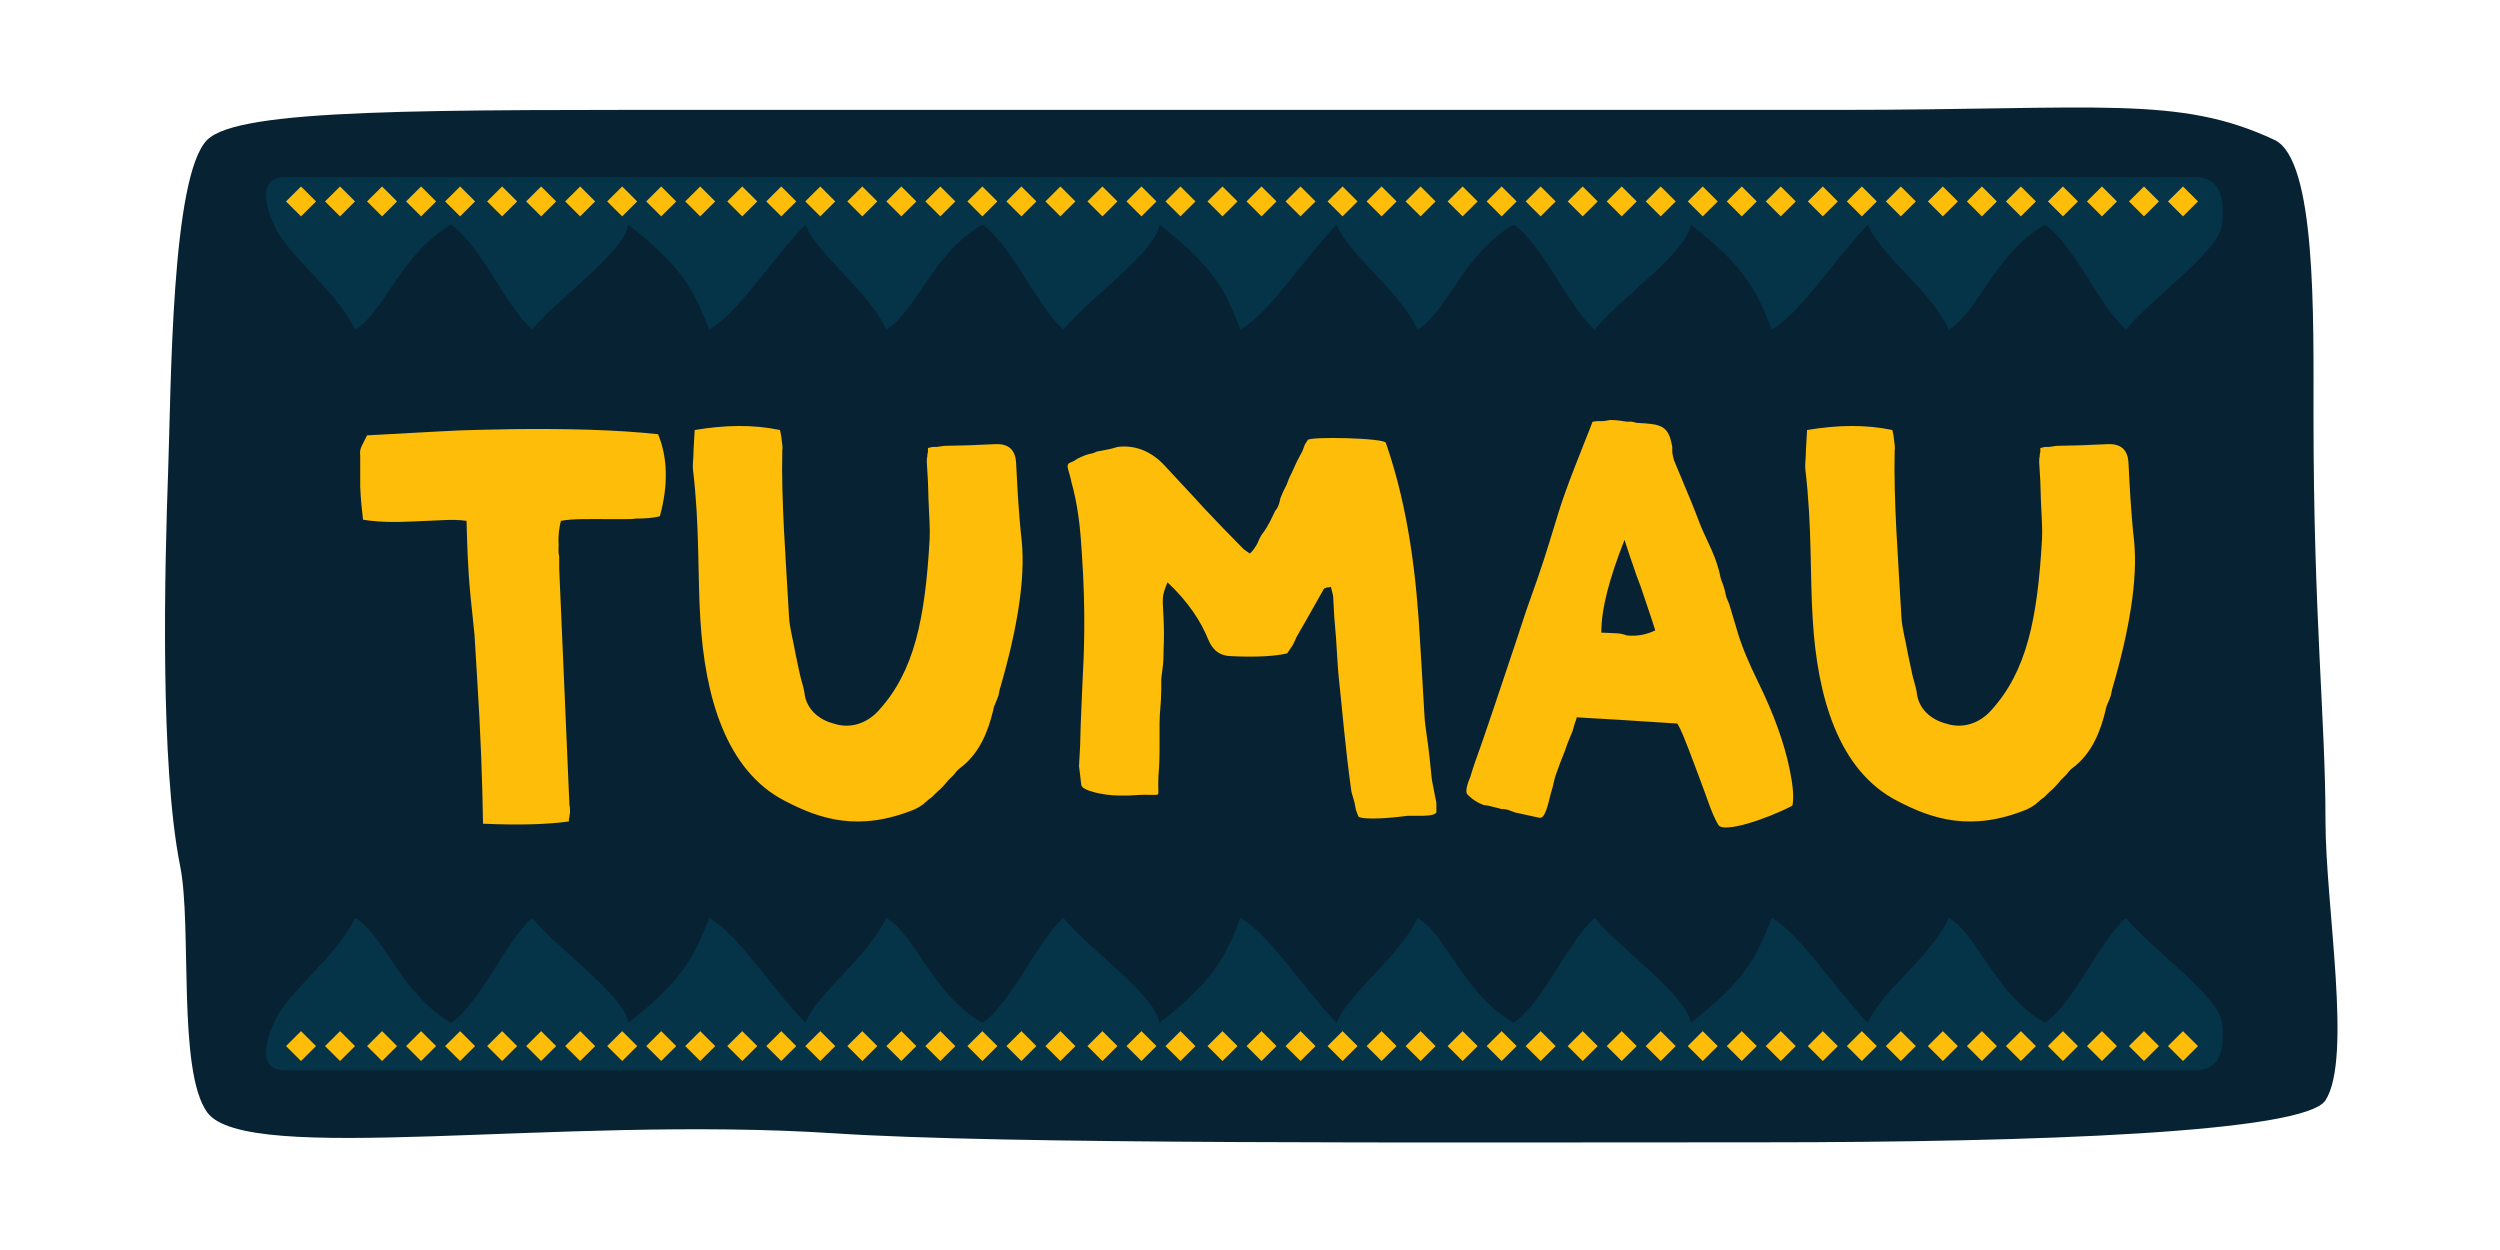 <?xml version="1.0" encoding="UTF-8"?>
<svg width="1000px" height="500px" viewBox="0 0 1000 500" version="1.1" xmlns="http://www.w3.org/2000/svg" xmlns:xlink="http://www.w3.org/1999/xlink">
    <!-- Generator: Sketch 52.2 (67145) - http://www.bohemiancoding.com/sketch -->
    <title>Artboard</title>
    <desc>Created with Sketch.</desc>
    <g id="Artboard" stroke="none" stroke-width="1" fill="none" fill-rule="evenodd">
        <g id="Group" transform="translate(66, 43)">
            <path d="M16.87,12.965 C29.607,0.226 104.484,0.96 229.303,0.96 C448.936,0.96 448.936,0.96 668.57,0.96 C774.186,0.96 805.39,-5.042 843.796,12.965 C860.556,20.823 859.399,83.794 859.399,123.41 C859.399,203.847 864.199,244.659 864.199,285.476 C864.199,319.089 875.001,380.314 864.199,397.121 C855.931,409.986 749.021,413.928 638.565,413.928 C500.544,413.928 336.6,414.82 267.709,410.326 C157.292,403.123 32.473,423.532 16.87,401.923 C4.878,385.314 10.87,327.493 6.069,303.483 C-2.068,262.787 -0.146,184.633 1.268,145.019 C2.468,111.405 2.468,27.371 16.87,12.965 Z" id="Rectangle" fill="#072232" fill-rule="nonzero"></path>
            <path d="M127.207,286.482 C126.979,270.631 126.297,250.251 124.705,225.795 L123.796,210.849 L122.204,195.451 C121.067,183.676 120.839,173.712 120.612,165.334 C117.428,164.881 114.244,164.881 110.151,165.107 L99.917,165.56 C91.503,166.013 84.68,165.787 79.222,164.881 C78.768,161.258 78.313,156.955 78.085,151.747 L78.085,139.066 C77.858,137.934 78.085,136.575 78.768,135.216 L80.814,131.14 L109.923,129.555 C121.067,128.876 131.073,128.876 139.26,128.649 C161.091,128.423 180.422,128.876 197.25,130.687 C201.116,140.198 201.344,151.068 197.933,163.522 C195.204,164.201 192.02,164.428 188.381,164.428 C187.017,164.654 185.197,164.654 183.378,164.654 L178.602,164.654 C169.506,164.654 163.138,164.428 158.362,165.334 C157.68,168.051 157.225,171.221 157.453,174.844 C157.453,176.203 157.225,177.788 157.68,179.6 L157.68,184.355 L161.774,279.01 C162.001,279.689 162.001,280.821 162.001,281.953 L161.774,283.765 C161.546,284.444 161.546,285.124 161.546,285.577 C153.587,286.709 141.989,287.162 127.207,286.482 Z M305.177,136.236 C305.632,136.01 306.315,136.01 306.998,135.784 L308.591,135.784 L311.777,135.332 L321.79,135.106 L332.031,134.655 C337.493,134.429 340.224,136.913 340.452,142.334 C340.907,150.918 341.362,161.534 342.727,173.732 C344.093,188.414 341.134,208.065 333.852,232.912 L333.397,235.171 L332.714,236.978 C332.031,238.559 331.349,240.14 331.349,240.818 C329.3,249.401 325.887,258.436 317.922,264.309 C317.011,264.987 316.329,265.89 315.646,266.794 L313.37,269.052 C311.549,271.311 310.184,272.666 308.819,273.796 L306.77,275.829 C305.86,276.506 305.177,276.958 304.495,277.636 C302.902,279.217 301.081,280.12 299.716,280.798 C277.413,289.833 261.938,284.638 248.056,277.41 C224.161,265.212 215.968,235.171 214.147,204.903 C213.009,187.51 213.92,167.633 211.189,144.819 C210.961,142.786 211.416,140.302 211.416,137.139 L211.871,129.008 C223.933,126.975 235.312,126.749 246.008,129.008 L246.463,131.266 L246.69,133.073 C246.918,134.88 247.146,136.236 246.918,137.139 C246.463,157.468 248.284,179.83 249.649,204.225 C249.877,208.065 251.242,213.034 252.38,219.359 L253.973,226.813 C254.656,229.75 255.566,232.234 255.793,234.267 C256.476,240.366 261.255,244.883 267.627,246.465 C273.772,248.497 280.599,246.69 285.606,241.043 C299.716,225.458 304.039,204.677 305.86,172.602 C306.088,168.31 305.632,163.115 305.405,157.017 L305.177,149.563 L304.722,141.883 C304.722,141.205 304.722,140.302 304.95,139.398 L304.95,138.72 L305.177,137.817 L305.177,136.236 Z M508.557,281.979 C507.65,283.333 504.246,283.333 500.842,283.333 L496.985,283.333 L493.128,283.784 C487.228,284.461 477.244,284.912 477.244,283.333 L476.336,280.851 L475.882,278.369 C475.429,276.338 474.748,274.759 474.521,273.405 C472.025,255.355 470.89,240.689 469.529,228.279 C469.075,223.992 468.848,218.577 468.394,212.034 L467.714,203.911 L467.26,195.563 C467.26,195.112 467.033,194.435 466.806,193.532 L466.352,191.727 L465.444,191.953 L464.764,191.953 C464.31,192.179 463.856,192.404 463.629,192.404 L456.368,205.265 L452.738,211.583 L451.149,214.967 L448.88,218.352 C444.115,219.48 436.854,219.931 426.87,219.48 C422.105,219.48 419.155,217.223 417.34,212.936 C414.39,205.491 409.171,197.594 401.002,189.922 C398.733,195.563 398.96,195.563 399.414,204.137 C399.64,208.198 399.64,212.711 399.414,217.675 C399.414,219.48 399.414,221.962 398.96,224.895 L398.506,228.505 L398.506,232.566 C398.506,237.756 397.825,242.268 397.825,245.878 L397.825,253.324 C397.825,259.867 397.825,262.124 397.371,267.313 C397.144,272.051 397.598,274.759 397.144,274.759 C396.464,275.21 392.606,274.759 389.43,274.984 L385.572,275.21 L381.488,275.21 C375.361,275.21 366.512,273.179 366.512,270.923 L366.285,269.118 L366.058,267.087 L365.604,263.477 L366.058,255.129 L366.285,246.781 L366.965,230.536 C367.646,218.577 368.327,200.978 366.739,178.415 C366.285,171.646 365.831,163.072 363.335,152.694 L362.654,150.212 C361.746,145.248 359.931,142.991 361.973,142.089 L363.562,141.412 L364.923,140.51 C367.192,139.381 368.781,138.705 371.277,138.253 L372.865,137.576 L374.227,137.351 C376.723,136.899 378.992,136.448 381.034,135.771 C388.068,134.869 394.422,137.576 399.414,142.766 C403.725,147.504 409.398,153.37 415.297,159.914 L423.239,168.262 L431.408,176.61 L433.904,178.415 C435.039,177.513 435.946,176.159 436.854,174.58 L437.761,172.549 C438.215,171.646 438.669,170.744 439.123,170.293 C441.619,166.908 442.753,163.975 444.115,161.267 C445.023,160.365 445.703,158.786 446.157,156.304 L447.292,153.596 L448.653,150.888 C449.107,149.76 449.561,148.181 450.695,146.15 L452.738,141.638 L455.007,137.351 L455.914,134.869 L457.049,133.064 C457.049,131.484 488.362,132.161 488.362,134.192 C497.666,161.042 500.616,188.794 501.977,212.711 L502.885,227.828 L503.792,243.396 C504.019,247.683 505.154,253.324 505.835,260.093 L506.742,268.892 L508.331,277.015 C508.557,277.692 508.557,278.369 508.557,279.046 L508.557,281.979 Z M621.356,286.972 C618.395,281.988 617.029,276.551 613.612,267.717 L609.513,256.843 C607.919,252.765 606.552,249.141 604.958,246.422 C587.421,245.29 573.756,244.384 564.646,243.931 C564.646,244.384 564.419,245.063 563.963,246.196 L563.052,249.367 L561.002,254.351 C559.864,257.976 558.269,261.374 557.358,264.092 C556.903,265.451 556.22,267.037 555.764,268.849 L555.081,271.794 L554.398,274.06 C553.259,278.364 552.12,285.16 549.387,284.027 L540.049,281.988 L538.227,281.309 C536.633,280.629 535.494,280.629 534.583,280.629 L532.989,280.176 L531.167,279.723 C529.573,279.27 528.207,279.043 527.523,279.043 C525.018,278.137 522.968,276.778 521.146,274.966 C519.324,273.607 522.285,267.49 522.057,267.943 C523.196,264.092 524.79,259.561 526.84,253.898 L531.623,239.853 L540.049,214.708 L544.377,201.569 L548.932,188.656 C552.576,178.236 555.081,169.401 557.358,162.152 C558.725,157.621 561.002,151.278 563.735,144.255 L567.379,134.968 C569.429,129.984 570.568,126.812 571.023,125.68 L572.845,125.453 L574.667,125.453 C576.262,125.453 577.4,125 578.311,125 C580.133,125 582.183,125.227 584.916,125.68 L586.738,125.68 C587.421,125.906 588.104,125.906 588.56,126.133 L592.204,126.359 C598.125,126.812 601.086,127.718 602.453,133.608 L602.908,135.647 L602.908,137.459 C602.908,138.819 603.364,139.951 603.591,141.084 L609.057,154.223 C611.107,158.98 612.701,163.284 614.296,167.362 C616.801,173.478 620.673,179.821 622.267,188.203 C622.495,189.336 623.406,190.921 623.861,192.96 L624.544,195.905 L625.683,198.624 L628.871,209.271 C630.693,215.614 633.654,222.41 637.07,229.432 C643.675,242.798 647.775,254.578 649.824,264.545 C651.191,271.115 651.646,275.872 650.963,279.27 C640.487,284.707 623.406,290.37 621.356,286.972 Z M584.734,211.178 C589.144,211.63 592.858,210.725 596.108,209.141 C594.947,205.295 592.858,199.413 590.305,191.72 L588.68,187.421 L587.055,182.67 C585.662,178.824 584.734,175.656 583.805,172.941 C577.77,188.326 574.52,200.318 574.52,210.046 L579.627,210.273 C581.948,210.273 583.573,210.725 584.734,211.178 Z M750.127,136.236 C750.582,136.01 751.265,136.01 751.947,135.784 L753.54,135.784 L756.726,135.332 L766.74,135.106 L776.981,134.655 C782.442,134.429 785.173,136.913 785.401,142.334 C785.856,150.918 786.311,161.534 787.677,173.732 C789.042,188.414 786.084,208.065 778.801,232.912 L778.346,235.171 L777.663,236.978 C776.981,238.559 776.298,240.14 776.298,240.818 C774.25,249.401 770.836,258.436 762.871,264.309 C761.961,264.987 761.278,265.89 760.595,266.794 L758.319,269.052 C756.499,271.311 755.133,272.666 753.768,273.796 L751.72,275.829 C750.809,276.506 750.127,276.958 749.444,277.636 C747.851,279.217 746.03,280.12 744.665,280.798 C722.362,289.833 706.887,284.638 693.005,277.41 C669.11,265.212 660.917,235.171 659.097,204.903 C657.959,187.51 658.869,167.633 656.138,144.819 C655.91,142.786 656.366,140.302 656.366,137.139 L656.821,129.008 C668.882,126.975 680.261,126.749 690.957,129.008 L691.412,131.266 L691.64,133.073 C691.867,134.88 692.095,136.236 691.867,137.139 C691.412,157.468 693.233,179.83 694.598,204.225 C694.826,208.065 696.191,213.034 697.329,219.359 L698.922,226.813 C699.605,229.75 700.515,232.234 700.743,234.267 C701.426,240.366 706.205,244.883 712.577,246.465 C718.721,248.497 725.549,246.69 730.555,241.043 C744.665,225.458 748.989,204.677 750.809,172.602 C751.037,168.31 750.582,163.115 750.354,157.017 L750.127,149.563 L749.672,141.883 C749.672,141.205 749.672,140.302 749.899,139.398 L749.899,138.72 L750.127,137.817 L750.127,136.236 Z" id="Tumau" fill="#FDBD08"></path>
            <g id="Group-3" transform="translate(40, 27)" fill-rule="nonzero">
                <path d="M215.982,42.725 L216.166,42.725 C221.068,30.753 241.351,16.403 248.527,0.863 C260.487,8.035 266.49,30.69 286.714,42.725 L287.141,42.725 C299.056,34.204 308.616,10.411 319.363,0.863 C328.927,12.812 356.349,31.901 357.766,42.725 L357.959,42.725 C379.42,26.01 384.212,16.42 390.199,0.863 C402.172,8.043 412.951,26.082 428.49,42.725 L428.674,42.725 C433.576,30.753 453.859,16.403 461.035,0.863 C472.996,8.035 478.999,30.69 499.223,42.725 L499.649,42.725 C511.565,34.204 521.124,10.411 531.871,0.863 C541.436,12.812 568.857,31.901 570.274,42.725 L570.467,42.725 C591.928,26.01 596.721,16.42 602.708,0.863 C614.681,8.043 625.46,26.082 640.999,42.725 L641.183,42.725 C646.085,30.753 666.367,16.403 673.544,0.863 C685.504,8.035 691.507,30.69 711.731,42.725 L712.157,42.725 C724.073,34.204 733.633,10.411 744.38,0.863 C753.944,12.812 781.366,31.901 782.783,42.725 L782.799,42.725 C784.4,55.484 780.798,61.863 771.994,61.863 C731.173,61.863 31.978,61.863 8.404,61.863 C-0.4,61.863 -2.001,55.484 3.602,42.725 L3.657,42.725 C8.56,30.753 28.842,16.403 36.018,0.863 C47.979,8.035 53.982,30.69 74.206,42.725 L74.632,42.725 C86.548,34.204 96.107,10.411 106.855,0.863 C116.419,12.812 143.841,31.901 145.258,42.725 L145.451,42.725 C166.911,26.01 171.704,16.42 177.691,0.863 C189.664,8.043 200.443,26.082 215.982,42.725 Z" id="Combined-Shape" fill="#053348" transform="translate(391.751, 31.363) scale(1, -1) translate(-391.751, -31.363) "></path>
                <path d="M14.407,4.588 L20.41,10.569 L14.407,16.549 L8.404,10.569 L14.407,4.588 Z M62.432,4.588 L68.435,10.569 L62.432,16.549 L56.429,10.569 L62.432,4.588 Z M110.456,4.588 L116.459,10.569 L110.456,16.549 L104.453,10.569 L110.456,4.588 Z M158.481,4.588 L164.484,10.569 L158.481,16.549 L152.478,10.569 L158.481,4.588 Z M206.505,4.588 L212.508,10.569 L206.505,16.549 L200.502,10.569 L206.505,4.588 Z M254.53,4.588 L260.533,10.569 L254.53,16.549 L248.527,10.569 L254.53,4.588 Z M302.554,4.588 L308.557,10.569 L302.554,16.549 L296.551,10.569 L302.554,4.588 Z M350.579,4.588 L356.582,10.569 L350.579,16.549 L344.576,10.569 L350.579,4.588 Z M398.603,4.588 L404.606,10.569 L398.603,16.549 L392.6,10.569 L398.603,4.588 Z M446.628,4.588 L452.631,10.569 L446.628,16.549 L440.625,10.569 L446.628,4.588 Z M494.652,4.588 L500.655,10.569 L494.652,16.549 L488.649,10.569 L494.652,4.588 Z M542.677,4.588 L548.68,10.569 L542.677,16.549 L536.674,10.569 L542.677,4.588 Z M590.701,4.588 L596.704,10.569 L590.701,16.549 L584.698,10.569 L590.701,4.588 Z M638.726,4.588 L644.729,10.569 L638.726,16.549 L632.723,10.569 L638.726,4.588 Z M686.75,4.588 L692.753,10.569 L686.75,16.549 L680.747,10.569 L686.75,4.588 Z M30.015,4.588 L36.018,10.569 L30.015,16.549 L24.012,10.569 L30.015,4.588 Z M78.04,4.588 L84.043,10.569 L78.04,16.549 L72.037,10.569 L78.04,4.588 Z M126.064,4.588 L132.067,10.569 L126.064,16.549 L120.061,10.569 L126.064,4.588 Z M174.089,4.588 L180.092,10.569 L174.089,16.549 L168.086,10.569 L174.089,4.588 Z M222.113,4.588 L228.116,10.569 L222.113,16.549 L216.11,10.569 L222.113,4.588 Z M270.138,4.588 L276.141,10.569 L270.138,16.549 L264.135,10.569 L270.138,4.588 Z M318.162,4.588 L324.165,10.569 L318.162,16.549 L312.159,10.569 L318.162,4.588 Z M366.187,4.588 L372.19,10.569 L366.187,16.549 L360.184,10.569 L366.187,4.588 Z M414.211,4.588 L420.214,10.569 L414.211,16.549 L408.208,10.569 L414.211,4.588 Z M462.236,4.588 L468.239,10.569 L462.236,16.549 L456.233,10.569 L462.236,4.588 Z M510.26,4.588 L516.263,10.569 L510.26,16.549 L504.257,10.569 L510.26,4.588 Z M558.285,4.588 L564.288,10.569 L558.285,16.549 L552.282,10.569 L558.285,4.588 Z M606.309,4.588 L612.312,10.569 L606.309,16.549 L600.306,10.569 L606.309,4.588 Z M654.334,4.588 L660.337,10.569 L654.334,16.549 L648.331,10.569 L654.334,4.588 Z M702.358,4.588 L708.361,10.569 L702.358,16.549 L696.355,10.569 L702.358,4.588 Z M734.775,4.588 L740.778,10.569 L734.775,16.549 L728.772,10.569 L734.775,4.588 Z M46.824,4.588 L52.827,10.569 L46.824,16.549 L40.821,10.569 L46.824,4.588 Z M94.848,4.588 L100.851,10.569 L94.848,16.549 L88.845,10.569 L94.848,4.588 Z M142.873,4.588 L148.876,10.569 L142.873,16.549 L136.87,10.569 L142.873,4.588 Z M190.897,4.588 L196.9,10.569 L190.897,16.549 L184.894,10.569 L190.897,4.588 Z M238.922,4.588 L244.925,10.569 L238.922,16.549 L232.919,10.569 L238.922,4.588 Z M286.946,4.588 L292.949,10.569 L286.946,16.549 L280.943,10.569 L286.946,4.588 Z M334.971,4.588 L340.974,10.569 L334.971,16.549 L328.968,10.569 L334.971,4.588 Z M382.995,4.588 L388.998,10.569 L382.995,16.549 L376.992,10.569 L382.995,4.588 Z M431.02,4.588 L437.023,10.569 L431.02,16.549 L425.017,10.569 L431.02,4.588 Z M479.044,4.588 L485.047,10.569 L479.044,16.549 L473.041,10.569 L479.044,4.588 Z M527.069,4.588 L533.072,10.569 L527.069,16.549 L521.066,10.569 L527.069,4.588 Z M575.093,4.588 L581.096,10.569 L575.093,16.549 L569.09,10.569 L575.093,4.588 Z M623.118,4.588 L629.121,10.569 L623.118,16.549 L617.115,10.569 L623.118,4.588 Z M671.142,4.588 L677.145,10.569 L671.142,16.549 L665.139,10.569 L671.142,4.588 Z M719.167,4.588 L725.17,10.569 L719.167,16.549 L713.164,10.569 L719.167,4.588 Z M751.583,4.588 L757.587,10.569 L751.583,16.549 L745.58,10.569 L751.583,4.588 Z M767.191,4.588 L773.194,10.569 L767.191,16.549 L761.188,10.569 L767.191,4.588 Z" id="Combined-Shape" fill="#FDBD08"></path>
            </g>
            <g id="Group-3" transform="translate(432, 355) scale(1, -1) translate(-432, -355) translate(40, 324)" fill-rule="nonzero">
                <path d="M215.982,42.725 L216.166,42.725 C221.068,30.753 241.351,16.403 248.527,0.863 C260.487,8.035 266.49,30.69 286.714,42.725 L287.141,42.725 C299.056,34.204 308.616,10.411 319.363,0.863 C328.927,12.812 356.349,31.901 357.766,42.725 L357.959,42.725 C379.42,26.01 384.212,16.42 390.199,0.863 C402.172,8.043 412.951,26.082 428.49,42.725 L428.674,42.725 C433.576,30.753 453.859,16.403 461.035,0.863 C472.996,8.035 478.999,30.69 499.223,42.725 L499.649,42.725 C511.565,34.204 521.124,10.411 531.871,0.863 C541.436,12.812 568.857,31.901 570.274,42.725 L570.467,42.725 C591.928,26.01 596.721,16.42 602.708,0.863 C614.681,8.043 625.46,26.082 640.999,42.725 L641.183,42.725 C646.085,30.753 666.367,16.403 673.544,0.863 C685.504,8.035 691.507,30.69 711.731,42.725 L712.157,42.725 C724.073,34.204 733.633,10.411 744.38,0.863 C753.944,12.812 781.366,31.901 782.783,42.725 L782.799,42.725 C784.4,55.484 780.798,61.863 771.994,61.863 C731.173,61.863 31.978,61.863 8.404,61.863 C-0.4,61.863 -2.001,55.484 3.602,42.725 L3.657,42.725 C8.56,30.753 28.842,16.403 36.018,0.863 C47.979,8.035 53.982,30.69 74.206,42.725 L74.632,42.725 C86.548,34.204 96.107,10.411 106.855,0.863 C116.419,12.812 143.841,31.901 145.258,42.725 L145.451,42.725 C166.911,26.01 171.704,16.42 177.691,0.863 C189.664,8.043 200.443,26.082 215.982,42.725 Z" id="Combined-Shape" fill="#053348" transform="translate(391.751, 31.363) scale(1, -1) translate(-391.751, -31.363) "></path>
                <path d="M14.407,4.588 L20.41,10.569 L14.407,16.549 L8.404,10.569 L14.407,4.588 Z M62.432,4.588 L68.435,10.569 L62.432,16.549 L56.429,10.569 L62.432,4.588 Z M110.456,4.588 L116.459,10.569 L110.456,16.549 L104.453,10.569 L110.456,4.588 Z M158.481,4.588 L164.484,10.569 L158.481,16.549 L152.478,10.569 L158.481,4.588 Z M206.505,4.588 L212.508,10.569 L206.505,16.549 L200.502,10.569 L206.505,4.588 Z M254.53,4.588 L260.533,10.569 L254.53,16.549 L248.527,10.569 L254.53,4.588 Z M302.554,4.588 L308.557,10.569 L302.554,16.549 L296.551,10.569 L302.554,4.588 Z M350.579,4.588 L356.582,10.569 L350.579,16.549 L344.576,10.569 L350.579,4.588 Z M398.603,4.588 L404.606,10.569 L398.603,16.549 L392.6,10.569 L398.603,4.588 Z M446.628,4.588 L452.631,10.569 L446.628,16.549 L440.625,10.569 L446.628,4.588 Z M494.652,4.588 L500.655,10.569 L494.652,16.549 L488.649,10.569 L494.652,4.588 Z M542.677,4.588 L548.68,10.569 L542.677,16.549 L536.674,10.569 L542.677,4.588 Z M590.701,4.588 L596.704,10.569 L590.701,16.549 L584.698,10.569 L590.701,4.588 Z M638.726,4.588 L644.729,10.569 L638.726,16.549 L632.723,10.569 L638.726,4.588 Z M686.75,4.588 L692.753,10.569 L686.75,16.549 L680.747,10.569 L686.75,4.588 Z M30.015,4.588 L36.018,10.569 L30.015,16.549 L24.012,10.569 L30.015,4.588 Z M78.04,4.588 L84.043,10.569 L78.04,16.549 L72.037,10.569 L78.04,4.588 Z M126.064,4.588 L132.067,10.569 L126.064,16.549 L120.061,10.569 L126.064,4.588 Z M174.089,4.588 L180.092,10.569 L174.089,16.549 L168.086,10.569 L174.089,4.588 Z M222.113,4.588 L228.116,10.569 L222.113,16.549 L216.11,10.569 L222.113,4.588 Z M270.138,4.588 L276.141,10.569 L270.138,16.549 L264.135,10.569 L270.138,4.588 Z M318.162,4.588 L324.165,10.569 L318.162,16.549 L312.159,10.569 L318.162,4.588 Z M366.187,4.588 L372.19,10.569 L366.187,16.549 L360.184,10.569 L366.187,4.588 Z M414.211,4.588 L420.214,10.569 L414.211,16.549 L408.208,10.569 L414.211,4.588 Z M462.236,4.588 L468.239,10.569 L462.236,16.549 L456.233,10.569 L462.236,4.588 Z M510.26,4.588 L516.263,10.569 L510.26,16.549 L504.257,10.569 L510.26,4.588 Z M558.285,4.588 L564.288,10.569 L558.285,16.549 L552.282,10.569 L558.285,4.588 Z M606.309,4.588 L612.312,10.569 L606.309,16.549 L600.306,10.569 L606.309,4.588 Z M654.334,4.588 L660.337,10.569 L654.334,16.549 L648.331,10.569 L654.334,4.588 Z M702.358,4.588 L708.361,10.569 L702.358,16.549 L696.355,10.569 L702.358,4.588 Z M734.775,4.588 L740.778,10.569 L734.775,16.549 L728.772,10.569 L734.775,4.588 Z M46.824,4.588 L52.827,10.569 L46.824,16.549 L40.821,10.569 L46.824,4.588 Z M94.848,4.588 L100.851,10.569 L94.848,16.549 L88.845,10.569 L94.848,4.588 Z M142.873,4.588 L148.876,10.569 L142.873,16.549 L136.87,10.569 L142.873,4.588 Z M190.897,4.588 L196.9,10.569 L190.897,16.549 L184.894,10.569 L190.897,4.588 Z M238.922,4.588 L244.925,10.569 L238.922,16.549 L232.919,10.569 L238.922,4.588 Z M286.946,4.588 L292.949,10.569 L286.946,16.549 L280.943,10.569 L286.946,4.588 Z M334.971,4.588 L340.974,10.569 L334.971,16.549 L328.968,10.569 L334.971,4.588 Z M382.995,4.588 L388.998,10.569 L382.995,16.549 L376.992,10.569 L382.995,4.588 Z M431.02,4.588 L437.023,10.569 L431.02,16.549 L425.017,10.569 L431.02,4.588 Z M479.044,4.588 L485.047,10.569 L479.044,16.549 L473.041,10.569 L479.044,4.588 Z M527.069,4.588 L533.072,10.569 L527.069,16.549 L521.066,10.569 L527.069,4.588 Z M575.093,4.588 L581.096,10.569 L575.093,16.549 L569.09,10.569 L575.093,4.588 Z M623.118,4.588 L629.121,10.569 L623.118,16.549 L617.115,10.569 L623.118,4.588 Z M671.142,4.588 L677.145,10.569 L671.142,16.549 L665.139,10.569 L671.142,4.588 Z M719.167,4.588 L725.17,10.569 L719.167,16.549 L713.164,10.569 L719.167,4.588 Z M751.583,4.588 L757.587,10.569 L751.583,16.549 L745.58,10.569 L751.583,4.588 Z M767.191,4.588 L773.194,10.569 L767.191,16.549 L761.188,10.569 L767.191,4.588 Z" id="Combined-Shape" fill="#FDBD08"></path>
            </g>
        </g>
    </g>
</svg>
